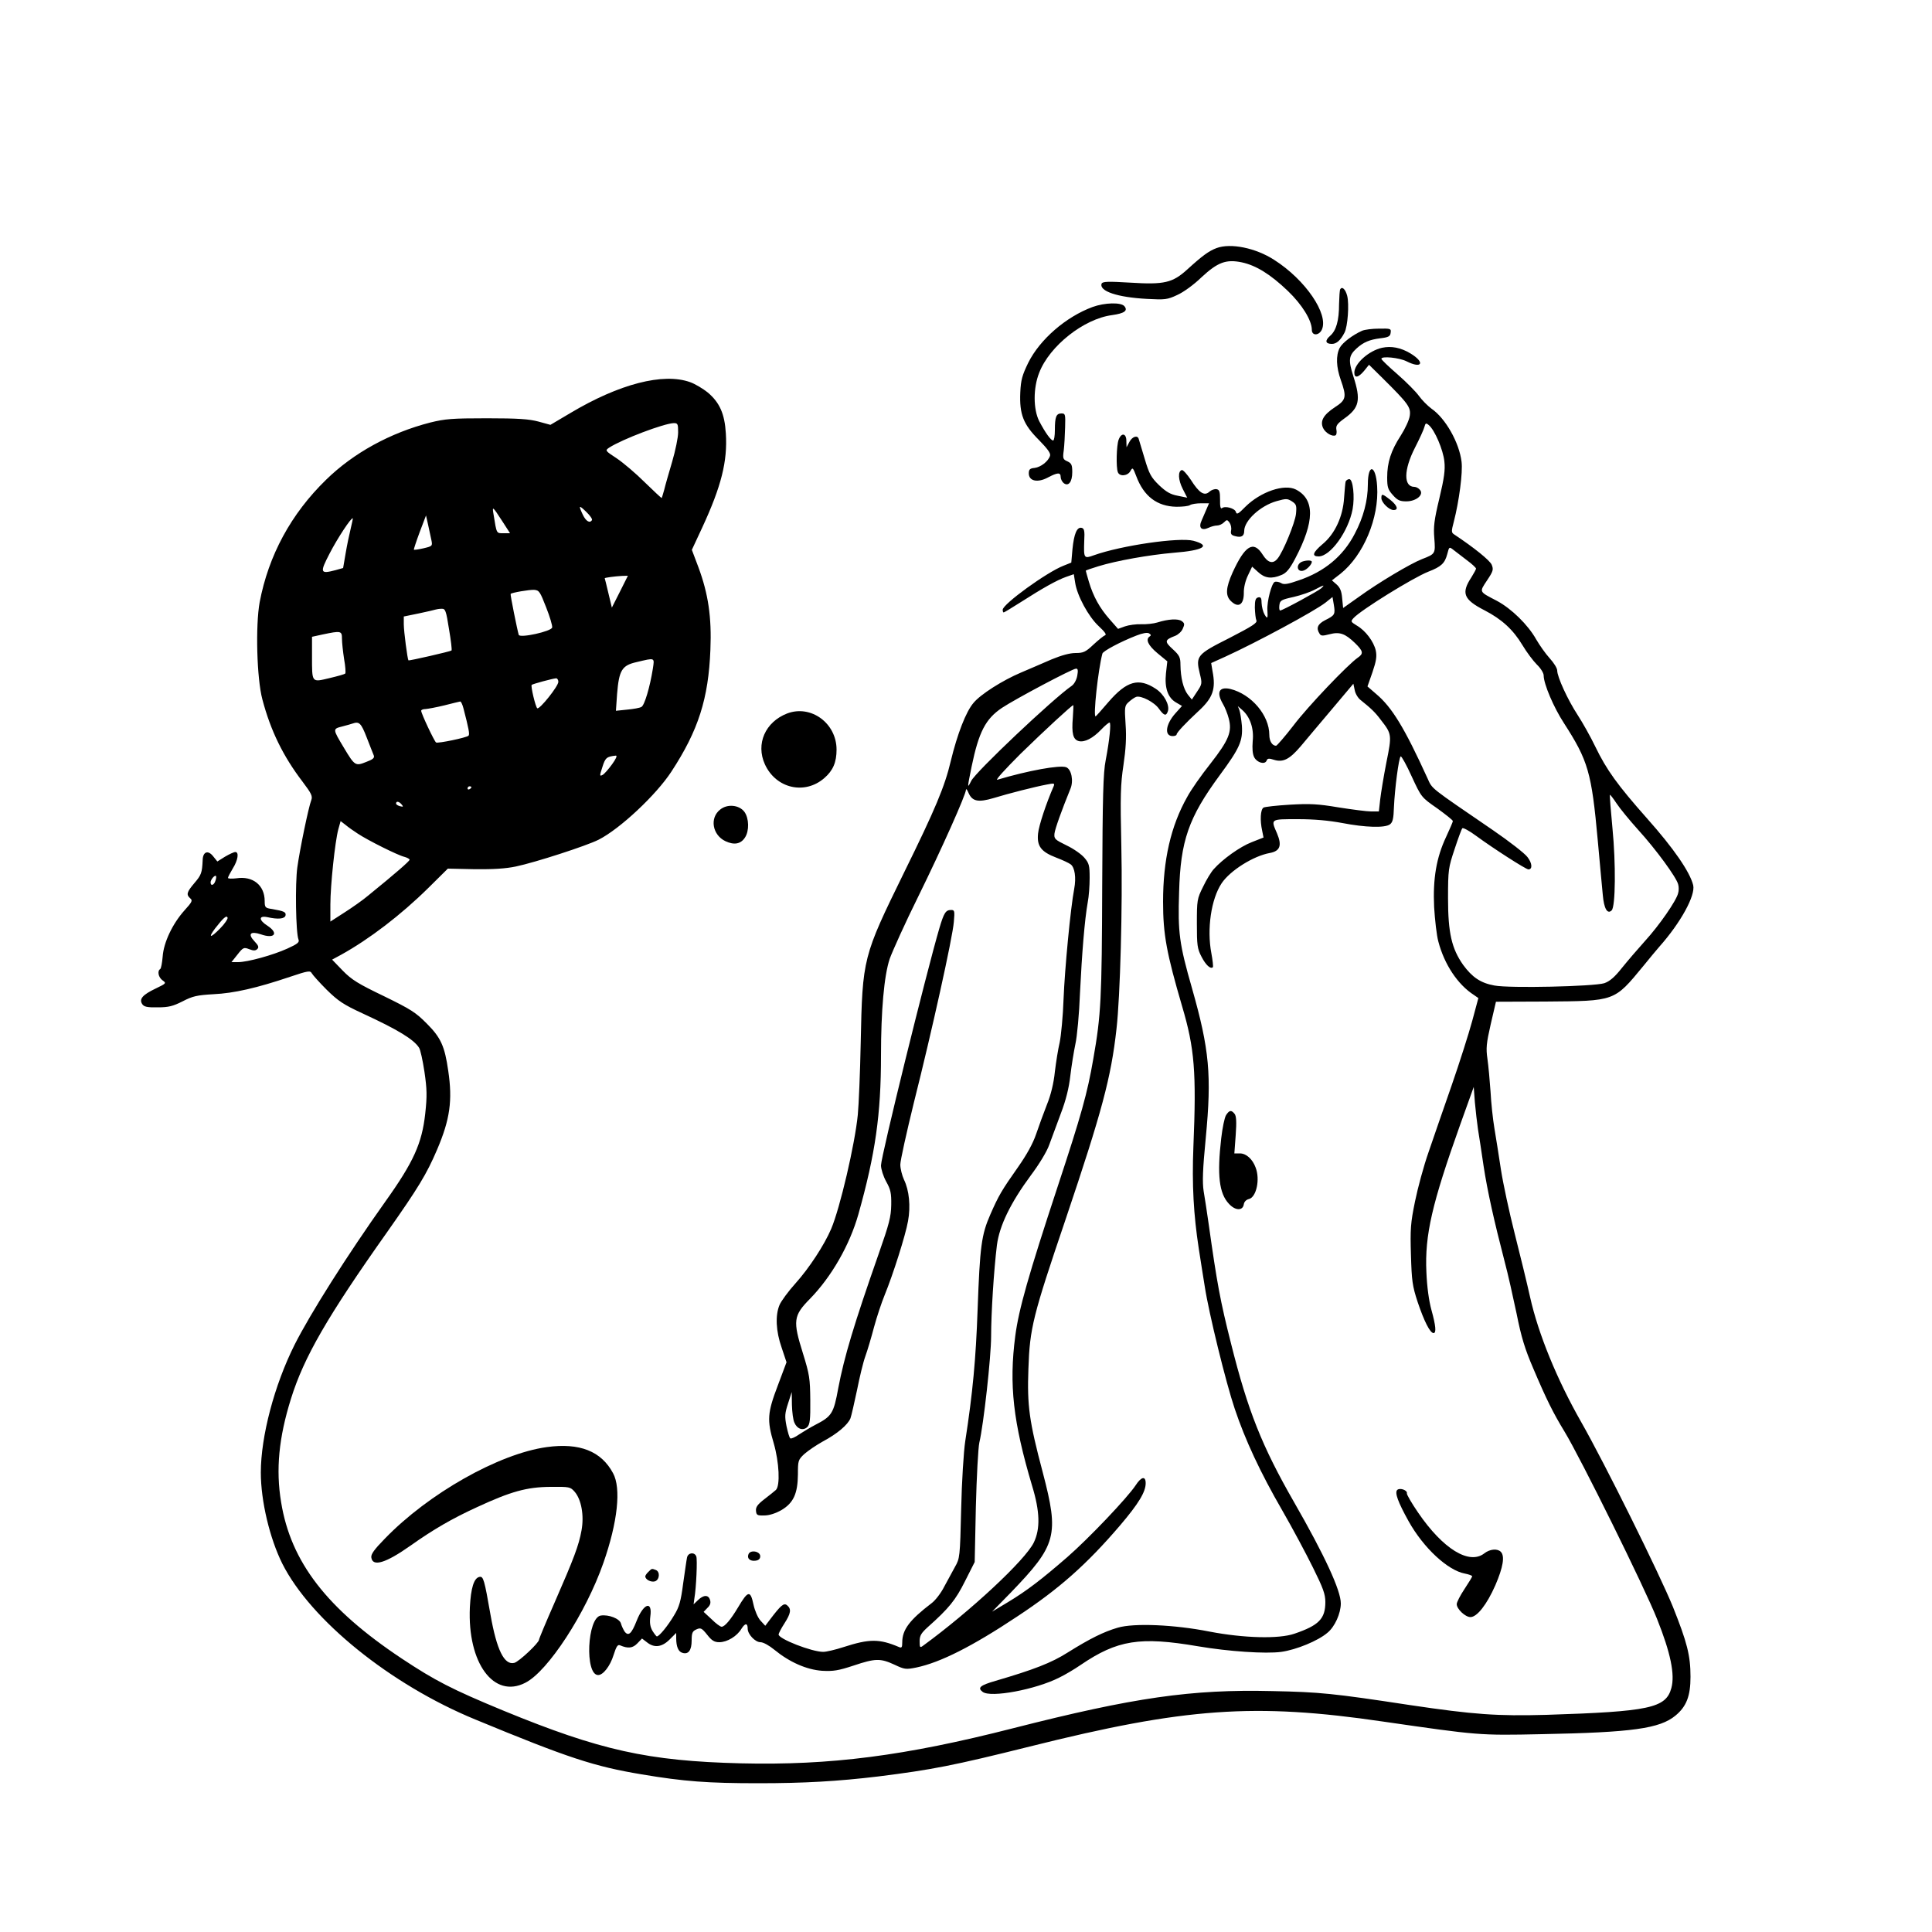 <?xml version="1.0" standalone="no"?>
<!DOCTYPE svg PUBLIC "-//W3C//DTD SVG 20010904//EN"
 "http://www.w3.org/TR/2001/REC-SVG-20010904/DTD/svg10.dtd">
<svg version="1.0" xmlns="http://www.w3.org/2000/svg"
 width="1000pt" height="1000pt" viewBox="0 0 1000 1000"
 preserveAspectRatio="xMidYMid meet">
<g transform="translate(0,1000) scale(0.1,-0.1)"
fill="#000000" stroke="none">
<path d="M6297 8716 c-40 -15 -73 -39 -152 -111 -76 -69 -119 -79 -294 -68
-116 7 -144 6 -149 -5 -14 -39 82 -71 234 -79 94 -5 106 -4 157 20 32 14 87
54 125 91 85 79 128 95 210 78 74 -16 148 -62 238 -148 73 -70 124 -152 124
-201 0 -32 37 -31 52 1 36 80 -85 258 -247 361 -96 62 -225 88 -298 61z"/>
<path d="M6937 8503 c-3 -5 -5 -39 -6 -76 0 -87 -15 -138 -46 -165 -29 -25
-25 -42 9 -42 24 0 45 19 65 58 17 32 25 149 14 191 -9 34 -26 50 -36 34z"/>
<path d="M5655 8411 c-138 -51 -273 -168 -333 -289 -31 -64 -38 -88 -41 -153
-5 -114 16 -166 96 -246 45 -46 62 -69 58 -82 -9 -29 -48 -59 -80 -63 -24 -2
-30 -8 -30 -28 0 -40 45 -50 98 -22 51 27 67 28 67 3 0 -10 7 -24 15 -31 25
-20 45 5 45 56 0 38 -4 46 -25 56 -23 10 -25 15 -19 57 3 25 6 79 7 119 2 68
1 72 -19 72 -27 0 -34 -17 -34 -86 0 -30 -4 -54 -9 -54 -12 0 -41 41 -72 100
-31 61 -32 171 0 251 53 138 231 279 377 298 64 9 83 23 64 46 -17 21 -102 19
-165 -4z"/>
<path d="M7050 8288 c-49 -22 -102 -62 -116 -89 -20 -39 -18 -99 6 -166 31
-88 28 -103 -31 -141 -59 -39 -77 -71 -61 -107 12 -26 49 -47 65 -38 5 3 7 16
4 30 -3 19 4 30 40 56 79 56 88 95 48 219 -27 85 -24 107 16 144 36 33 68 46
123 53 43 5 52 10 54 29 3 21 0 22 -60 21 -35 0 -74 -5 -88 -11z"/>
<path d="M7154 8200 c-69 -15 -144 -82 -144 -129 0 -30 21 -26 51 10 l25 31
70 -69 c134 -133 147 -151 141 -195 -3 -22 -24 -67 -47 -103 -50 -77 -70 -138
-70 -216 0 -51 4 -63 29 -91 24 -27 36 -33 70 -33 51 0 92 34 71 59 -7 9 -20
16 -29 16 -57 0 -56 88 3 203 24 47 46 95 49 108 5 19 8 21 22 9 31 -25 75
-129 81 -188 5 -44 -1 -87 -26 -192 -27 -112 -31 -147 -26 -206 6 -80 6 -81
-64 -108 -59 -23 -224 -121 -326 -195 l-82 -58 -5 50 c-3 38 -11 56 -29 72
l-24 21 44 34 c119 95 201 289 190 454 -7 111 -48 119 -48 9 0 -84 -23 -171
-68 -256 -60 -116 -157 -196 -290 -241 -57 -20 -77 -23 -91 -14 -10 6 -25 9
-33 6 -16 -6 -41 -102 -38 -146 3 -44 0 -48 -15 -22 -8 14 -14 40 -15 58 0 26
-4 33 -17 30 -14 -3 -18 -14 -18 -53 1 -28 4 -57 8 -66 6 -13 -21 -30 -139
-91 -169 -85 -176 -93 -154 -184 13 -52 12 -55 -14 -94 l-27 -41 -21 26 c-23
30 -37 86 -38 154 0 38 -5 49 -40 81 -44 40 -42 48 13 69 15 6 33 22 39 37 10
22 10 28 -5 39 -19 14 -70 11 -127 -7 -19 -6 -57 -10 -83 -9 -26 1 -64 -4 -84
-11 l-36 -13 -44 50 c-51 58 -84 117 -107 194 -9 30 -16 56 -16 57 0 2 29 12
65 23 94 29 263 59 391 70 154 12 194 37 101 62 -73 19 -372 -24 -515 -75 -52
-19 -53 -16 -50 74 3 53 0 65 -14 68 -24 5 -39 -31 -47 -111 l-6 -69 -40 -16
c-86 -33 -315 -199 -315 -228 0 -8 2 -14 5 -14 3 0 42 24 88 53 114 73 187
114 235 131 l40 14 7 -44 c10 -67 69 -176 122 -225 31 -29 42 -44 33 -47 -8
-3 -35 -25 -61 -49 -40 -38 -52 -43 -92 -43 -30 0 -73 -12 -124 -33 -43 -19
-114 -49 -158 -68 -95 -40 -210 -113 -246 -157 -39 -45 -84 -161 -118 -302
-31 -131 -80 -248 -241 -575 -214 -437 -216 -443 -225 -884 -3 -151 -10 -318
-15 -371 -15 -152 -92 -483 -138 -591 -36 -84 -114 -203 -184 -281 -38 -42
-75 -93 -83 -112 -23 -54 -19 -137 11 -222 l25 -75 -45 -120 c-54 -142 -57
-179 -21 -300 28 -97 34 -219 11 -241 -8 -7 -35 -29 -60 -48 -35 -27 -45 -41
-43 -60 2 -22 6 -25 43 -24 26 0 59 11 89 28 62 37 84 85 85 185 0 70 1 75 33
105 19 17 62 46 96 65 75 40 129 86 143 120 5 14 20 80 34 146 13 66 32 145
43 175 11 30 31 98 45 151 14 52 39 127 55 166 43 105 108 309 121 383 14 76
6 159 -21 214 -10 22 -19 57 -19 78 0 21 32 165 70 320 93 369 201 857 207
936 5 57 4 62 -14 62 -28 0 -37 -14 -61 -95 -68 -232 -302 -1181 -302 -1227 0
-19 12 -57 27 -84 23 -41 27 -60 26 -121 -1 -61 -11 -99 -64 -250 -130 -371
-179 -535 -210 -697 -24 -133 -34 -147 -119 -191 -25 -13 -62 -35 -83 -49 -21
-15 -42 -24 -46 -21 -5 2 -13 31 -20 63 -10 51 -9 66 8 118 l19 59 1 -67 c1
-37 6 -78 13 -92 14 -33 45 -43 67 -22 13 14 16 38 15 139 -1 112 -4 132 -38
242 -53 169 -50 195 37 283 111 114 205 278 250 437 88 313 117 517 117 821 0
233 16 414 45 501 14 39 80 186 149 325 120 244 246 526 246 551 1 6 7 -2 14
-19 19 -42 50 -48 128 -25 78 24 216 59 275 70 39 8 43 7 37 -8 -39 -89 -77
-204 -81 -245 -7 -66 16 -95 94 -125 32 -12 66 -28 75 -35 21 -16 29 -68 18
-127 -19 -99 -49 -415 -55 -569 -3 -90 -13 -191 -20 -225 -8 -33 -19 -102 -25
-152 -6 -60 -21 -121 -41 -170 -17 -43 -42 -112 -56 -153 -17 -50 -49 -107
-93 -170 -86 -122 -101 -148 -144 -246 -46 -105 -54 -163 -66 -494 -9 -254
-25 -428 -64 -680 -8 -52 -18 -210 -21 -350 -6 -250 -7 -256 -32 -300 -14 -25
-39 -71 -56 -103 -16 -32 -46 -71 -65 -85 -114 -87 -152 -137 -152 -203 0 -26
-3 -30 -17 -24 -101 43 -153 43 -286 0 -43 -14 -90 -25 -106 -25 -59 0 -231
67 -231 90 0 5 13 31 30 57 34 53 37 75 14 94 -17 14 -32 1 -91 -77 l-22 -29
-25 27 c-14 16 -29 51 -36 83 -16 75 -28 73 -80 -15 -39 -65 -69 -100 -85
-100 -7 0 -30 17 -52 39 l-41 38 20 21 c14 13 18 26 13 41 -8 27 -33 27 -62
-1 l-23 -22 4 30 c10 57 16 203 10 218 -9 24 -43 20 -48 -6 -3 -13 -11 -73
-20 -134 -12 -92 -20 -121 -47 -165 -32 -54 -77 -109 -89 -109 -3 0 -13 13
-23 29 -12 21 -15 41 -11 74 12 84 -35 69 -71 -23 -26 -66 -42 -81 -62 -55 -7
11 -16 30 -19 42 -7 25 -63 47 -104 41 -71 -10 -84 -308 -14 -308 26 0 62 46
80 104 14 44 21 55 33 50 42 -18 66 -15 90 10 l24 25 25 -19 c38 -31 78 -26
118 14 l34 34 0 -27 c0 -44 11 -70 32 -76 31 -10 48 13 48 64 0 39 4 48 24 57
22 10 28 8 56 -27 24 -31 38 -39 63 -39 41 0 92 31 115 70 19 30 32 30 32 0 0
-29 39 -70 66 -70 15 0 45 -17 72 -39 78 -64 166 -103 247 -109 59 -3 84 1
163 27 113 38 139 38 211 5 53 -25 59 -26 114 -15 124 26 289 109 522 264 217
143 360 270 532 471 97 114 133 174 133 219 0 39 -23 34 -52 -11 -44 -66 -242
-274 -353 -371 -135 -117 -209 -174 -310 -235 l-80 -48 96 98 c239 248 252
296 166 624 -70 264 -81 344 -74 535 7 211 23 274 193 775 187 555 235 732
263 985 19 166 32 637 25 945 -6 262 -4 321 11 420 12 81 16 143 11 211 -6 90
-5 97 17 116 12 11 29 23 38 26 25 8 94 -27 118 -62 26 -36 37 -39 46 -12 10
32 -20 88 -63 116 -88 58 -150 41 -245 -69 -33 -39 -63 -72 -66 -74 -14 -5 13
244 35 325 3 13 93 61 175 93 33 13 56 17 66 12 11 -7 12 -11 4 -16 -23 -15
-9 -46 40 -87 l51 -42 -7 -62 c-8 -76 10 -128 54 -152 l29 -17 -34 -38 c-51
-57 -59 -118 -14 -118 11 0 20 4 20 8 0 10 47 60 113 121 75 69 91 114 73 207
l-7 42 73 33 c162 74 461 235 519 280 l36 29 7 -41 c8 -49 5 -54 -45 -79 -39
-20 -48 -41 -29 -70 7 -12 16 -12 51 -3 53 14 81 4 132 -45 43 -42 46 -55 15
-76 -52 -36 -260 -254 -333 -351 -44 -57 -85 -104 -90 -105 -20 0 -35 24 -35
56 0 102 -93 211 -202 238 -58 13 -73 -17 -39 -76 11 -18 25 -53 31 -77 18
-68 1 -111 -95 -234 -47 -59 -101 -136 -120 -172 -85 -150 -125 -327 -125
-542 0 -170 18 -266 99 -543 64 -216 74 -339 58 -725 -8 -198 1 -353 28 -529
9 -55 22 -144 31 -196 21 -137 109 -496 155 -632 54 -161 132 -329 246 -526
53 -92 124 -225 159 -296 52 -105 64 -137 64 -178 0 -87 -34 -121 -160 -164
-81 -28 -263 -23 -440 11 -181 36 -392 45 -475 20 -72 -21 -143 -56 -258 -128
-85 -54 -176 -89 -374 -147 -80 -23 -95 -36 -67 -57 41 -32 275 12 397 74 29
14 78 43 110 65 191 130 308 148 607 97 159 -27 351 -40 432 -29 78 11 190 57
239 99 38 31 69 100 69 152 0 67 -83 247 -242 524 -167 291 -239 473 -326 820
-56 221 -73 314 -116 620 -9 61 -20 137 -26 170 -7 46 -5 111 11 275 31 325
19 457 -71 774 -66 230 -74 289 -67 498 7 266 49 386 210 605 104 141 120 178
115 257 -3 33 -9 70 -13 81 l-8 20 23 -20 c40 -35 61 -95 54 -161 -3 -39 -1
-67 8 -84 15 -28 55 -39 64 -17 4 12 12 13 39 4 47 -14 80 3 138 71 26 31 98
117 160 190 l112 133 7 -33 c3 -18 17 -41 30 -51 55 -44 76 -64 105 -103 57
-73 58 -77 29 -220 -14 -71 -28 -157 -32 -191 l-7 -63 -41 0 c-22 0 -98 10
-168 21 -107 18 -148 20 -251 14 -68 -4 -130 -11 -137 -15 -16 -10 -19 -66 -7
-120 l7 -35 -61 -24 c-60 -23 -151 -88 -197 -140 -13 -14 -38 -55 -55 -91 -31
-62 -32 -70 -32 -190 0 -112 2 -130 24 -172 22 -43 47 -66 59 -54 2 3 -1 35
-8 72 -24 126 -1 281 53 362 44 66 165 142 250 157 53 10 63 39 37 101 -33 76
-36 74 108 74 86 0 160 -7 230 -20 119 -23 220 -26 246 -7 15 11 19 30 21 89
4 93 25 257 35 263 4 2 30 -44 57 -104 50 -108 50 -108 132 -165 44 -32 81
-61 81 -66 0 -4 -16 -41 -35 -82 -50 -106 -69 -215 -62 -363 4 -66 13 -147 22
-179 31 -118 100 -222 184 -276 l23 -16 -32 -119 c-18 -66 -66 -217 -107 -335
-41 -118 -95 -273 -119 -344 -25 -71 -56 -186 -70 -255 -23 -112 -25 -143 -21
-276 4 -134 7 -160 35 -245 33 -98 64 -160 82 -160 15 0 12 37 -11 120 -13 47
-23 120 -26 195 -9 192 29 355 175 764 l70 195 6 -80 c4 -43 11 -106 16 -139
5 -33 19 -118 29 -190 20 -131 54 -283 109 -495 17 -63 44 -185 62 -270 24
-121 43 -183 87 -285 68 -160 102 -228 161 -325 81 -133 416 -810 479 -970 70
-175 93 -287 74 -357 -28 -104 -113 -122 -646 -139 -255 -7 -374 1 -710 51
-394 60 -463 67 -711 72 -417 10 -715 -33 -1339 -192 -563 -144 -948 -193
-1410 -182 -481 12 -729 67 -1230 273 -266 110 -353 155 -525 269 -388 258
-575 500 -625 810 -28 168 -12 334 51 535 67 215 188 425 498 863 161 229 204
299 259 428 66 155 80 253 57 407 -18 126 -38 171 -110 243 -58 59 -84 75
-223 143 -133 64 -166 84 -213 132 l-55 57 48 26 c144 80 307 204 450 345
l101 100 139 -3 c97 -1 160 3 213 14 100 21 366 107 429 139 110 56 297 231
376 352 140 214 192 378 202 631 7 169 -11 289 -62 427 l-34 90 54 116 c99
214 131 343 122 486 -6 102 -32 160 -93 212 -25 20 -66 45 -92 54 -139 50
-367 -9 -620 -160 l-103 -61 -62 17 c-49 13 -105 17 -267 17 -180 0 -216 -3
-293 -22 -207 -53 -398 -158 -539 -296 -182 -177 -298 -392 -344 -634 -22
-121 -15 -394 14 -503 43 -163 108 -295 208 -426 46 -61 53 -75 45 -96 -14
-36 -59 -253 -72 -347 -12 -85 -8 -340 6 -374 6 -14 -5 -23 -58 -47 -75 -34
-206 -70 -255 -70 l-34 0 31 39 c29 37 33 39 61 28 23 -9 33 -8 42 1 9 9 6 18
-15 40 -36 38 -21 54 33 36 71 -25 94 5 35 44 -46 29 -47 54 -2 45 57 -13 91
-9 95 9 3 17 -7 22 -70 33 -35 5 -38 8 -38 41 0 82 -61 131 -146 118 -24 -3
-44 -2 -44 2 0 5 12 27 25 49 27 43 33 85 13 85 -7 0 -31 -11 -53 -24 l-40
-25 -21 26 c-27 35 -54 25 -55 -19 -3 -66 -7 -77 -43 -119 -40 -47 -43 -60
-21 -79 13 -11 9 -19 -30 -62 -62 -69 -108 -166 -113 -239 -3 -33 -8 -62 -13
-65 -16 -10 -9 -43 12 -58 21 -15 20 -16 -36 -43 -67 -32 -86 -54 -69 -80 9
-14 25 -18 80 -17 57 0 79 6 129 31 52 27 74 32 160 37 106 5 224 32 396 90
95 32 105 33 113 18 5 -9 40 -48 77 -85 59 -58 87 -77 187 -123 180 -83 264
-134 291 -177 7 -10 19 -66 28 -125 13 -90 14 -124 4 -216 -17 -154 -60 -250
-207 -456 -197 -277 -389 -581 -469 -740 -105 -209 -175 -475 -175 -662 0
-147 46 -340 111 -471 147 -292 559 -626 999 -807 481 -199 615 -243 861 -284
220 -37 343 -46 605 -46 237 0 410 10 619 35 279 35 388 56 785 155 803 201
1164 227 1830 129 492 -71 494 -72 820 -65 469 9 611 29 692 96 57 47 78 101
78 201 0 111 -18 179 -91 362 -71 174 -352 741 -475 957 -126 221 -222 457
-264 645 -16 72 -52 220 -80 330 -28 110 -60 259 -71 330 -11 72 -26 168 -34
215 -8 47 -17 132 -20 190 -4 58 -11 134 -16 169 -8 55 -6 79 17 180 l27 116
257 1 c361 3 354 0 505 183 33 41 70 85 83 100 112 126 188 266 176 319 -17
69 -101 191 -239 346 -153 173 -209 250 -268 372 -24 50 -65 123 -91 163 -51
78 -106 197 -106 231 0 11 -17 39 -39 63 -21 23 -52 67 -70 98 -42 75 -128
159 -203 199 -94 49 -92 44 -51 106 32 48 34 56 24 81 -10 23 -92 89 -196 158
-13 9 -13 16 0 65 27 105 47 254 40 310 -12 99 -83 225 -156 275 -20 15 -49
44 -64 65 -15 21 -65 72 -111 112 -46 40 -84 76 -84 81 0 15 92 6 130 -13 81
-41 98 -6 20 41 -50 30 -99 39 -146 29z m-3644 -438 c0 -26 -14 -94 -31 -152
-17 -58 -36 -123 -41 -145 -6 -22 -12 -41 -13 -43 -1 -1 -40 35 -86 80 -46 46
-112 102 -146 125 -61 40 -62 41 -40 56 68 44 285 126 335 127 20 0 22 -5 22
-48z m-446 -454 c-11 -18 -31 -6 -47 27 -24 51 -21 53 18 15 19 -18 32 -37 29
-42z m-464 -6 l40 -62 -34 0 c-37 0 -35 -4 -51 95 -8 47 -7 47 45 -33z m-367
-98 c6 -30 5 -31 -41 -42 -26 -6 -48 -9 -50 -7 -1 1 12 42 30 90 l33 87 11
-49 c6 -26 13 -62 17 -79z m-418 59 c-7 -28 -19 -85 -26 -127 l-13 -76 -39
-11 c-80 -21 -83 -14 -31 86 40 78 113 189 120 182 1 -1 -4 -25 -11 -54z
m5778 -163 c26 -19 46 -38 47 -43 0 -4 -11 -24 -24 -45 -54 -82 -41 -115 68
-171 89 -46 148 -100 196 -180 22 -37 56 -82 75 -101 20 -19 35 -44 35 -56 0
-44 52 -166 105 -247 125 -194 143 -254 175 -607 11 -118 22 -245 26 -282 6
-71 24 -102 46 -80 20 20 22 242 4 426 -9 93 -15 171 -13 172 1 2 17 -18 34
-44 17 -26 67 -87 112 -137 92 -101 198 -246 207 -282 4 -12 4 -34 0 -46 -9
-39 -98 -167 -171 -247 -37 -41 -91 -104 -120 -140 -38 -48 -63 -69 -91 -79
-55 -17 -490 -27 -569 -12 -72 13 -115 43 -162 107 -59 84 -78 165 -78 344 0
149 2 159 34 255 18 55 36 104 40 108 4 4 36 -13 71 -39 87 -64 258 -174 271
-174 22 0 20 32 -5 64 -14 19 -94 81 -177 138 -333 228 -314 212 -340 269
-120 263 -184 368 -266 437 l-45 39 26 74 c20 59 23 82 17 112 -11 47 -53 103
-98 129 -32 20 -33 21 -17 39 37 41 308 209 387 240 67 26 85 43 98 91 10 39
10 39 33 21 13 -10 44 -34 69 -53z m-4384 -162 l-42 -83 -18 75 c-10 41 -18
76 -19 77 0 3 52 10 88 12 l32 1 -41 -82z m3631 18 c-16 -15 -202 -116 -214
-116 -4 0 -6 12 -4 27 3 25 9 29 73 43 39 9 88 26 110 38 48 25 54 27 35 8z
m-4013 -100 c19 -48 33 -95 31 -104 -4 -20 -167 -56 -173 -38 -7 22 -45 210
-42 212 7 7 96 22 121 21 27 -2 31 -9 63 -91z m-503 -112 c10 -58 16 -108 13
-111 -6 -5 -219 -54 -223 -51 -5 7 -24 150 -24 187 l0 40 78 16 c42 9 82 18
87 20 6 2 19 4 31 4 19 1 23 -9 38 -105z m-554 -50 c0 -19 5 -66 11 -105 7
-38 9 -72 6 -75 -3 -4 -40 -14 -82 -24 -93 -22 -90 -26 -90 115 l0 99 55 12
c95 20 100 19 100 -22z m1609 -156 c-15 -94 -43 -189 -59 -197 -8 -5 -41 -11
-74 -14 l-58 -6 6 87 c10 123 25 148 101 165 97 23 93 25 84 -35z m2197 -35
c-4 -22 -16 -44 -29 -53 -96 -66 -498 -446 -520 -492 -21 -42 -21 -39 2 74 37
179 72 247 157 304 69 46 363 202 383 203 10 1 12 -8 7 -36z m-2686 -32 c0
-23 -97 -144 -109 -137 -9 6 -35 115 -29 121 5 5 109 33 126 34 6 1 12 -8 12
-18z m-491 -138 c27 -104 33 -134 26 -141 -10 -10 -158 -41 -168 -35 -9 6 -77
150 -77 164 0 5 10 9 23 9 12 1 56 9 97 19 41 11 78 19 82 20 4 1 12 -16 17
-36z m3154 -47 c-7 -83 1 -114 31 -122 30 -7 72 14 116 60 19 20 38 36 43 36
9 0 0 -91 -20 -195 -13 -66 -16 -183 -18 -650 -2 -585 -6 -668 -46 -895 -31
-180 -62 -290 -184 -660 -152 -461 -202 -637 -220 -775 -33 -252 -11 -446 87
-775 41 -134 43 -223 9 -294 -45 -92 -329 -356 -573 -534 -16 -12 -18 -10 -18
23 0 29 8 42 42 73 110 98 144 140 193 238 l50 99 6 285 c4 157 12 306 18 333
22 93 61 444 61 551 0 118 14 341 30 471 13 101 71 220 176 362 42 56 83 123
95 158 12 33 39 106 60 162 26 68 42 132 49 195 6 51 18 125 26 163 9 39 20
158 24 265 10 206 24 379 40 469 6 30 10 87 10 127 0 64 -3 76 -27 104 -15 18
-56 47 -92 64 -61 30 -66 34 -63 62 3 25 38 122 82 230 18 41 6 103 -22 113
-33 12 -195 -17 -356 -65 -12 -3 40 54 120 134 126 123 266 252 273 252 2 0 0
-29 -2 -64z m-3655 -103 c17 -43 33 -85 37 -94 4 -12 -5 -20 -40 -33 -55 -22
-59 -20 -114 72 -60 100 -60 99 -9 112 23 6 48 13 53 15 34 12 44 3 73 -72z
m1270 -139 c-18 -25 -40 -50 -49 -55 -16 -8 -16 -5 -1 41 15 48 22 54 70 59 8
0 -1 -19 -20 -45z m-728 -118 c0 -3 -4 -8 -10 -11 -5 -3 -10 -1 -10 4 0 6 5
11 10 11 6 0 10 -2 10 -4z m-361 -90 c10 -12 8 -13 -8 -9 -12 3 -21 9 -21 14
0 14 16 11 29 -5z m-227 -151 c51 -34 207 -112 241 -120 15 -4 27 -11 27 -15
0 -7 -71 -69 -215 -186 -27 -23 -83 -62 -122 -87 l-73 -47 0 88 c0 99 24 326
41 389 l12 43 26 -20 c14 -12 43 -32 63 -45z m-737 -244 c-7 -23 -25 -29 -25
-8 0 14 21 39 28 33 2 -3 1 -14 -3 -25z m24 -247 c-49 -50 -64 -51 -26 0 42
54 60 71 65 56 2 -6 -15 -32 -39 -56z"/>
<path d="M5790 7724 c-11 -28 -14 -143 -4 -168 9 -24 51 -20 65 6 11 20 13 19
30 -26 39 -105 108 -157 208 -159 31 0 63 3 71 9 8 5 34 9 57 9 l41 0 -13 -30
c-7 -16 -18 -42 -25 -58 -18 -38 -2 -56 35 -39 14 7 34 12 45 12 10 0 26 7 35
16 15 15 17 15 29 -1 7 -10 11 -28 8 -41 -3 -18 1 -24 21 -29 32 -9 47 0 47
27 0 53 83 130 167 154 50 14 56 14 80 -1 23 -15 25 -22 21 -65 -5 -46 -67
-198 -96 -232 -24 -29 -50 -21 -77 22 -47 74 -91 47 -155 -93 -35 -78 -38
-119 -10 -147 39 -39 68 -21 68 40 -1 27 8 64 21 91 l22 46 31 -28 c34 -32 70
-37 121 -15 25 10 42 30 71 85 101 192 102 306 4 357 -60 31 -183 -11 -262
-89 -36 -37 -45 -42 -49 -27 -5 19 -56 33 -72 20 -7 -6 -11 8 -10 43 0 42 -3
52 -18 55 -10 2 -27 -4 -37 -13 -26 -24 -53 -7 -96 61 -20 30 -41 53 -47 51
-21 -6 -19 -51 5 -98 l23 -45 -49 10 c-38 7 -60 20 -97 55 -41 40 -51 58 -74
136 -15 50 -29 96 -31 103 -6 21 -33 13 -48 -15 l-15 -28 -1 33 c0 40 -26 44
-40 6z"/>
<path d="M6965 7508 c-2 -7 -5 -45 -8 -85 -6 -96 -47 -186 -111 -239 -51 -43
-58 -64 -21 -64 61 0 154 129 176 244 12 65 2 156 -17 156 -8 0 -16 -6 -19
-12z"/>
<path d="M7150 7422 c0 -23 40 -62 63 -62 27 0 20 23 -17 53 -41 32 -46 33
-46 9z"/>
<path d="M6740 7093 c-35 -14 -27 -58 8 -46 18 6 42 32 42 45 0 9 -27 9 -50 1z"/>
<path d="M4074 6307 c-113 -44 -163 -157 -115 -263 57 -125 206 -160 308 -71
45 39 63 82 63 147 0 137 -133 234 -256 187z"/>
<path d="M3728 5810 c-56 -43 -41 -132 27 -164 45 -21 79 -15 101 19 23 35 21
100 -3 133 -27 36 -88 42 -125 12z"/>
<path d="M6346 4228 c-8 -13 -19 -67 -25 -120 -22 -190 -11 -285 40 -339 33
-36 72 -37 77 -2 2 13 13 24 27 27 38 10 58 102 34 163 -16 44 -49 73 -81 73
l-29 0 7 95 c5 70 3 99 -6 110 -17 21 -27 19 -44 -7z"/>
<path d="M2831 2510 c-249 -34 -614 -241 -839 -474 -55 -56 -73 -81 -70 -98 7
-49 74 -29 203 62 117 83 215 140 344 199 175 81 257 104 379 105 101 1 104 0
127 -26 34 -40 49 -122 35 -199 -14 -78 -39 -144 -140 -375 -44 -100 -80 -186
-80 -191 0 -16 -104 -114 -128 -120 -52 -13 -91 67 -123 248 -32 183 -37 201
-57 197 -29 -5 -45 -58 -50 -158 -13 -288 124 -474 287 -390 117 59 313 360
404 620 74 211 93 387 50 465 -61 114 -173 158 -342 135z"/>
<path d="M7232 2288 c-14 -14 4 -63 59 -162 77 -138 203 -255 292 -271 20 -4
37 -10 37 -14 0 -3 -18 -33 -40 -66 -22 -33 -40 -68 -40 -78 0 -25 44 -67 71
-67 34 0 85 65 129 165 40 93 50 151 28 173 -18 18 -57 14 -85 -8 -78 -61
-214 22 -343 211 -33 48 -59 93 -58 99 4 17 -37 31 -50 18z"/>
<path d="M3874 1955 c-9 -22 9 -37 37 -33 16 2 24 10 24 23 0 26 -52 35 -61
10z"/>
<path d="M3356 1864 c-9 -8 -16 -19 -16 -23 0 -17 30 -32 50 -26 24 8 28 50 4
59 -21 8 -20 8 -38 -10z"/>
</g>
</svg>

